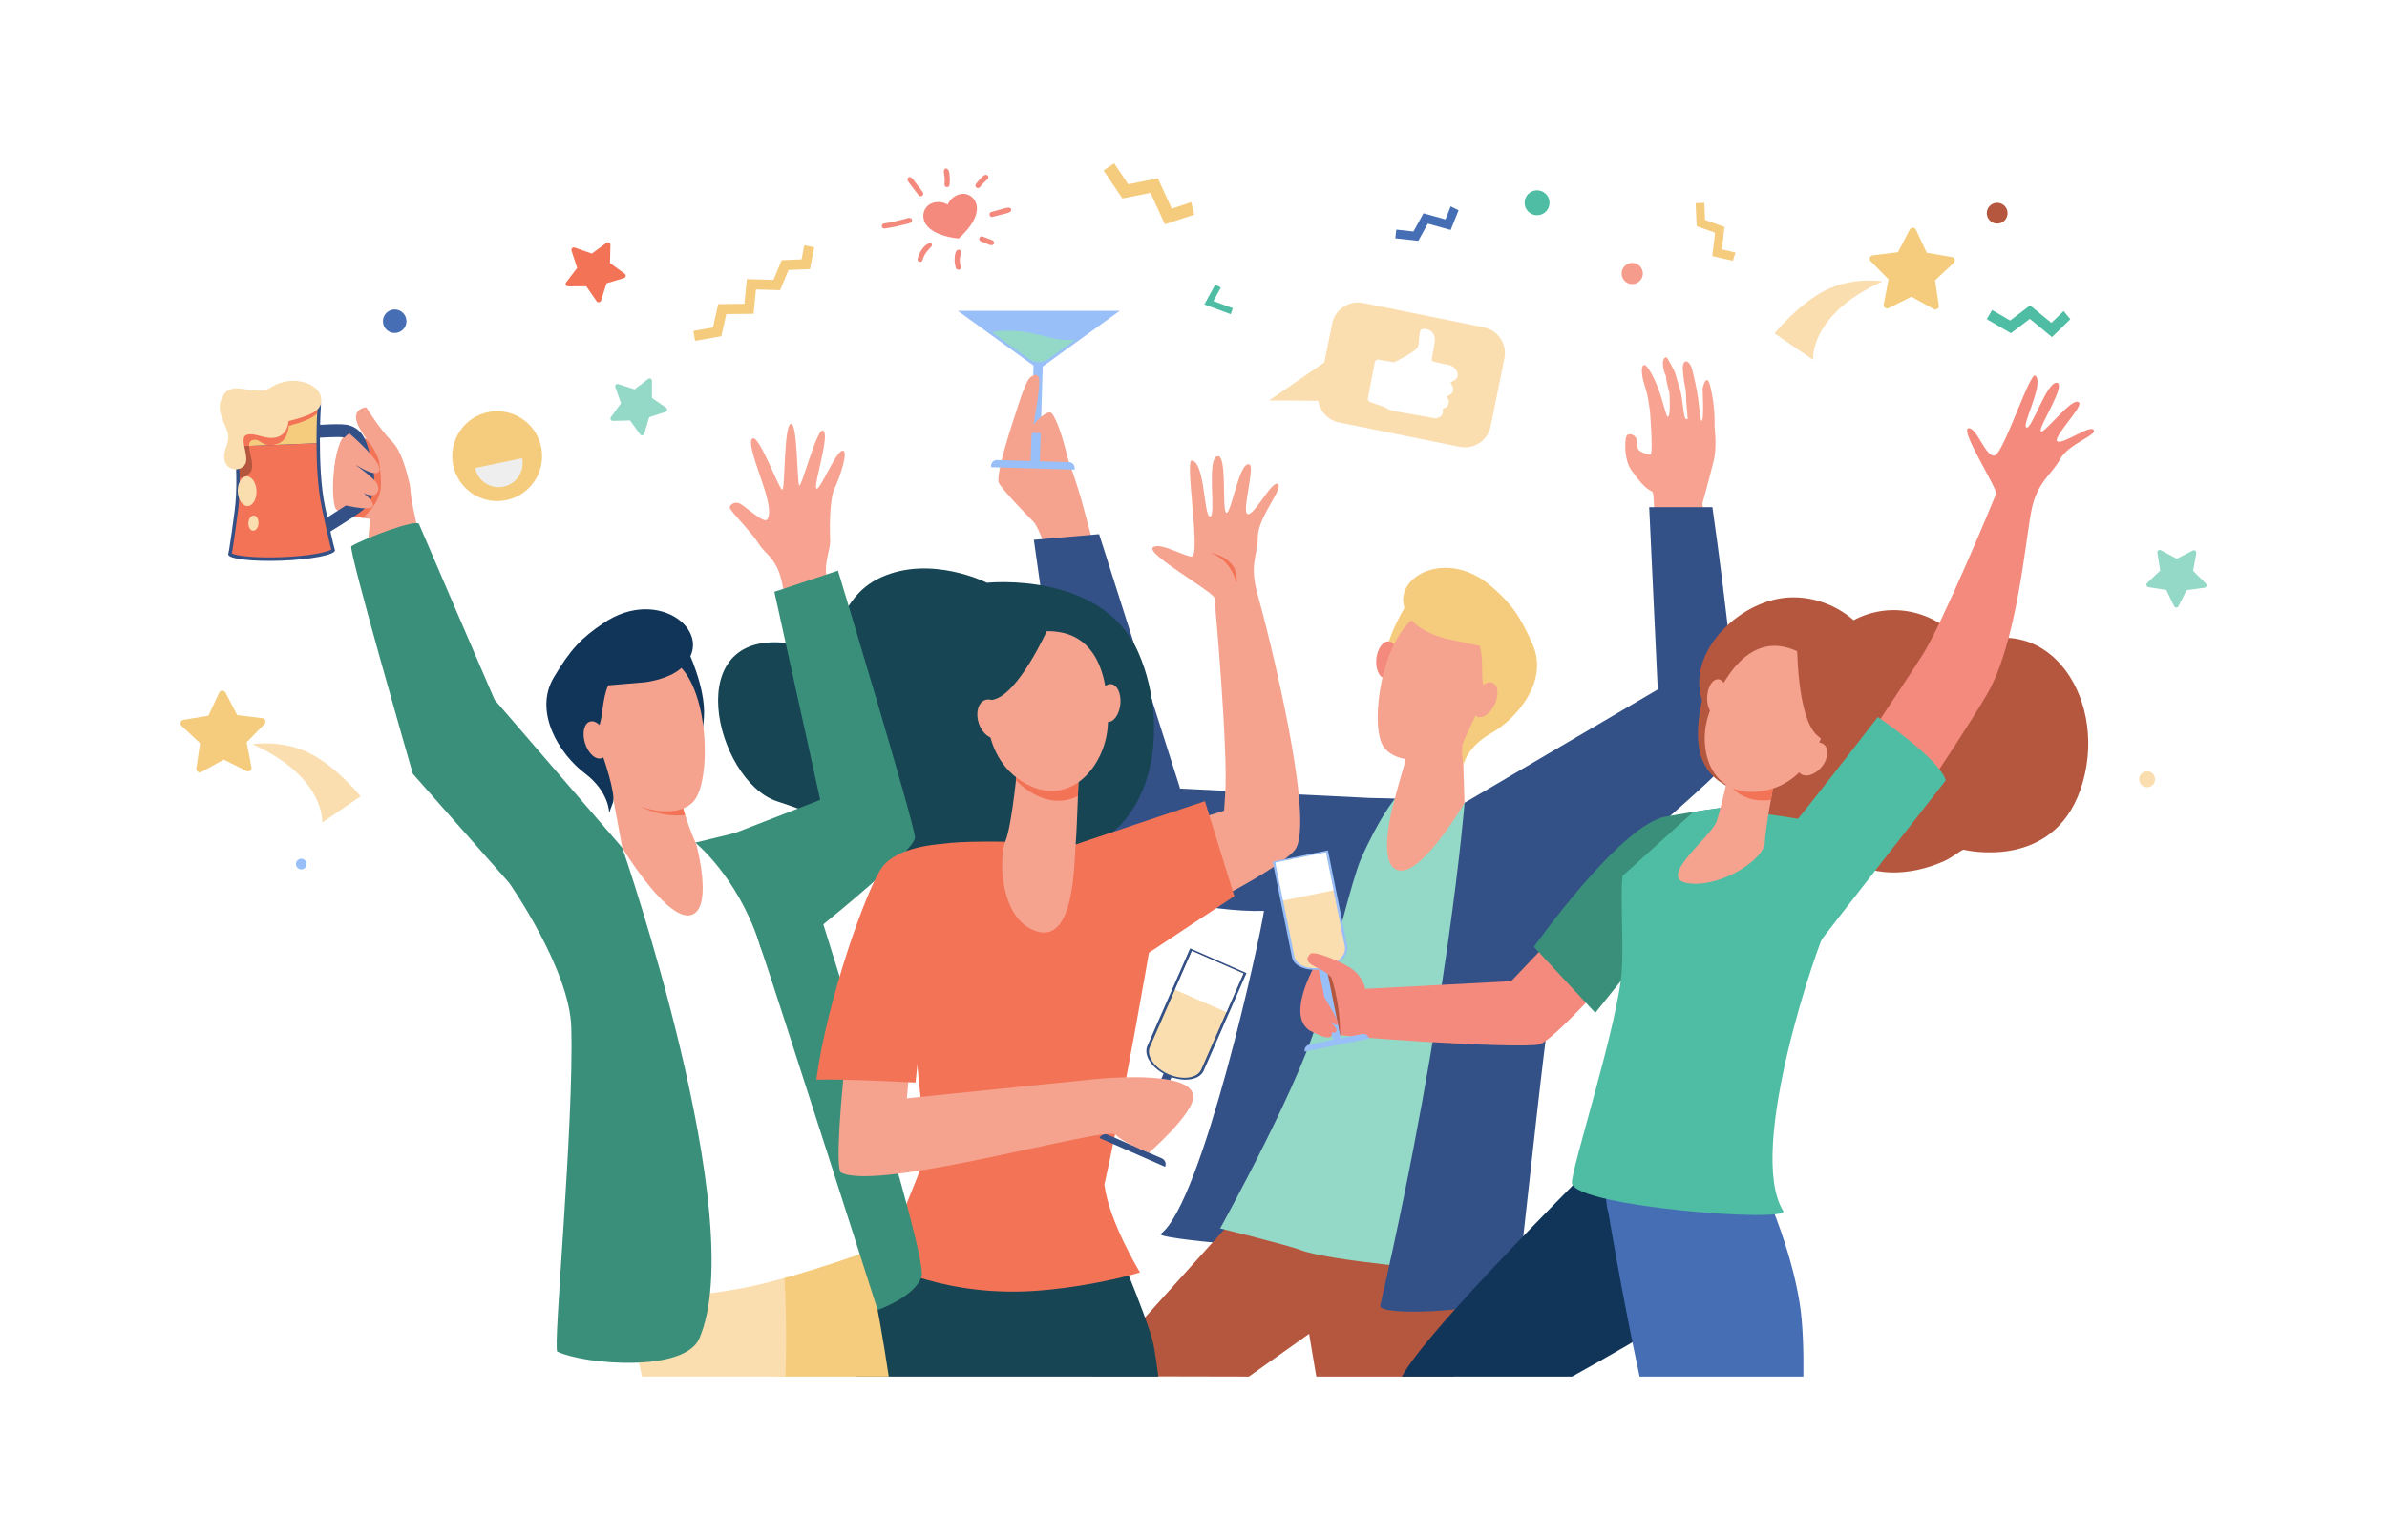 <?xml version="1.0" encoding="UTF-8" standalone="no"?>
<svg
   xmlns:dc="http://purl.org/dc/elements/1.1/"
   xmlns:cc="http://creativecommons.org/ns#"
   xmlns:rdf="http://www.w3.org/1999/02/22-rdf-syntax-ns#"
   xmlns:svg="http://www.w3.org/2000/svg"
   xmlns="http://www.w3.org/2000/svg"
   id="svg247"
   version="1.2"
   viewBox="0 0 3100 1999.992"
   height="1999.992pt"
   width="3100pt">
  <defs
     id="defs251" />
  <g
     transform="translate(0,-0.008)"
     id="surface2531">
    <path
       id="path2"
       d="M 3100,2000 H 0 V 0.008 H 3100 V 2000"
       style="fill:#ffffff;fill-opacity:1;fill-rule:nonzero;stroke:none" />
    <path
       id="path4"
       d="m 1318.84,537.441 c 0,0 -27.219,79.637 -21.488,90.02 5.738,10.367 39.367,44.77 45.449,50.859 6.09,6.09 21.34,49.66 21.34,49.66 l 60.16,-5.172 -20.43,-75.59 c 0,0 -29.75,-102.98 -47.871,-102.98 -18.129,0 -37.16,-6.797 -37.16,-6.797"
       style="fill:#f5a38f;fill-opacity:1;fill-rule:nonzero;stroke:none" />
    <path
       id="path6"
       d="m 474.262,774.031 97.891,23.488 C 551.555,728.5 533.719,655.578 532.926,635.191 c -1.117,-28.723 -60.973,-71.781 -79.309,-72.32 -19.688,-0.57 -25.637,80.859 -17.797,97.59 3.98,8.488 45,13.559 45,13.559 0,0 -5.605,45.93 -6.559,100.012"
       style="fill:#f5a38f;fill-opacity:1;fill-rule:nonzero;stroke:none" />
    <path
       id="path8"
       d="m 487.43,576.961 c -7.875,-5.641 -17.09,-9.133 -26.16,-12.352 1.344,3.789 2.402,7.922 3.41,11.859 3.66,14.332 8.434,29.859 7.422,54.301 -0.309,7.402 -2.059,18 -8.66,26.492 -1.504,1.898 -6.316,5.898 -12.781,10.898 9.961,2.84 15.352,3.699 20.684,4.449 8.551,-8.148 22.492,-22.078 23.281,-41.078 0.719,-17.262 -2.715,-37.742 -7.195,-54.57"
       style="fill:#f37357;fill-opacity:1;fill-rule:nonzero;stroke:none" />
    <path
       id="path10"
       d="M 405.355,704.988 392.766,692 l 1.051,-0.672 c 11.609,-7.359 58.125,-35.297 63.246,-40.77 6.082,-6.617 7.742,-14.859 8.066,-20.598 1.059,-18.98 -3.227,-31 -6.496,-42.102 -2.434,-8.238 -5.184,-17.578 -12.566,-19.84 -5.809,-1.258 -34.641,0.699 -40.305,0.871 l -0.426,-16.621 c 10.711,-0.328 38.371,-2.77 48.059,0.109 19.816,5.891 22.766,23.992 26.703,35.941 4.527,13.758 6.426,27.918 5.633,42.109 -0.648,11.59 -4.855,21.922 -12.168,29.879 -4.738,5.16 -21.695,16 -53.383,35.492 -5.699,3.5 -10.621,6.527 -13.781,8.527 l -1.043,0.66"
       style="fill:#335187;fill-opacity:1;fill-rule:nonzero;stroke:none" />
    <path
       id="path12"
       d="M 422.117,657.91 C 411.312,606.59 416.898,523.77 416.898,523.77 l -117.266,4.559 c 0,0 12.004,82.141 5.215,134.141 -6.785,52.012 -8.527,57.52 -8.527,57.52 0.234,6.012 31.488,9.672 69.809,8.184 38.316,-1.492 69.191,-7.57 68.957,-13.57 0,0 -2.164,-5.371 -12.969,-56.691"
       style="fill:#335187;fill-opacity:1;fill-rule:nonzero;stroke:none" />
    <path
       id="path14"
       d="m 412.242,528.488 -107.598,4.184 c 1.105,8.328 3.281,25.988 4.844,47.02 l 101.574,-3.953 c -0.074,-21.09 0.723,-38.867 1.18,-47.25"
       style="fill:#f5cc7d;fill-opacity:1;fill-rule:nonzero;stroke:none" />
    <path
       id="path16"
       d="m 309.488,579.691 14.039,-0.551 c 0.004,-3.582 1.043,-6.289 4.18,-7.391 8.441,-2.949 11.227,5.512 21.359,6.398 l 5.293,-0.207 c 1.77,-0.262 3.703,-0.723 5.867,-1.441 14.473,-4.82 14.684,-23.301 14.684,-23.301 18.285,-4.918 30.484,-9.77 36.918,-16.098 0.145,-3.461 0.293,-6.371 0.414,-8.613 l -107.598,4.184 c 1.105,8.328 3.281,25.988 4.844,47.02"
       style="fill:#f37357;fill-opacity:1;fill-rule:nonzero;stroke:none" />
    <path
       id="path18"
       d="m 411.062,575.738 -101.574,3.953 c 1.973,26.438 2.977,58.199 -0.312,83.41 -4.848,37.168 -7.156,50.82 -8.121,55.719 1.848,0.898 6.992,2.699 19.938,3.949 12.48,1.199 28.449,1.512 44.957,0.871 16.512,-0.641 32.406,-2.191 44.754,-4.359 12.812,-2.25 17.801,-4.453 19.574,-5.48 -1.344,-4.812 -4.703,-18.25 -12.426,-54.93 -5.238,-24.883 -6.703,-56.621 -6.789,-83.133"
       style="fill:#f37357;fill-opacity:1;fill-rule:nonzero;stroke:none" />
    <path
       id="path20"
       d="m 326.504,611 c 3.402,-8.602 -2.984,-22.949 -2.977,-31.859 l -14.039,0.551 c 0.965,12.93 1.695,27.129 1.809,41.219 6.723,-0.949 13.098,-4.59 15.207,-9.91"
       style="fill:#b5573f;fill-opacity:1;fill-rule:nonzero;stroke:none" />
    <path
       id="path22"
       d="m 349.066,578.148 c 1.57,0.141 3.324,0.09 5.293,-0.207 l -5.293,0.207"
       style="fill:#b5573f;fill-opacity:1;fill-rule:nonzero;stroke:none" />
    <path
       id="path24"
       d="m 374.664,546.898 c 0,0 -0.227,16.652 -14.777,20.84 -14.551,4.203 -28.367,-6.457 -39.305,-3.008 -10.938,3.449 3.07,26.508 -1.754,37.289 -4.824,10.781 -24.352,10.629 -27.277,-4.691 -2.93,-15.316 9.348,-21.848 3.16,-38.547 -6.184,-16.703 -15.395,-29.043 -3.945,-46.492 12.352,-18.84 41.383,3.941 61.504,-9.301 27.84,-18.328 69.363,-4.477 64.629,20.781 -1.941,10.359 -15.68,16.652 -42.234,23.129"
       style="fill:#fadeb0;fill-opacity:1;fill-rule:nonzero;stroke:none" />
    <path
       id="path26"
       d="m 333.102,637.469 c 0.414,10.652 -4.699,19.5 -11.422,19.762 -6.727,0.258 -12.512,-8.16 -12.926,-18.809 -0.414,-10.652 4.703,-19.492 11.426,-19.75 6.723,-0.262 12.508,8.156 12.922,18.797"
       style="fill:#fadeb0;fill-opacity:1;fill-rule:nonzero;stroke:none" />
    <path
       id="path28"
       d="m 335.691,679.84 c -0.309,5.441 -3.48,9.672 -7.086,9.43 -3.609,-0.23 -6.281,-4.828 -5.969,-10.27 0.309,-5.441 3.48,-9.672 7.086,-9.441 3.605,0.242 6.281,4.84 5.969,10.281"
       style="fill:#fadeb0;fill-opacity:1;fill-rule:nonzero;stroke:none" />
    <path
       id="path30"
       d="m 453.617,562.871 c 0,0 45.016,38.16 38.637,49.168 -6.375,11.012 -44.852,-18.48 -44.852,-18.48 0,0 37.762,25.512 42.461,34.863 4.699,9.359 -1.602,20.277 -17.391,11.938 -15.785,-8.348 -26.156,-19.121 -26.156,-19.121 0,0 37.613,23.551 38.047,34.703 0.434,11.137 -49.23,-2.98 -49.23,-2.98 0,0 -8.629,-73.859 18.484,-90.09"
       style="fill:#f5a38f;fill-opacity:1;fill-rule:nonzero;stroke:none" />
    <path
       id="path32"
       d="m 475.613,529.059 c 0,0 -13.824,0.59 -13.316,13.602 0.508,13.012 22.023,38.559 22.023,38.559 l 12.008,24.301 36.031,25.402 c 0,0 -8.16,-43.043 -22.992,-57.293 -14.832,-14.25 -33.754,-44.57 -33.754,-44.57"
       style="fill:#f5a38f;fill-opacity:1;fill-rule:nonzero;stroke:none" />
    <path
       id="path34"
       d="m 1497.094,1022.438 c 0,0 271.426,13.617 282.558,13.949 26.527,0.777 17.59,0.148 31.578,0.828 l -0.023,0.031 c 0.758,0.051 1.191,0.082 1.191,0.082 l -0.144,24.957 c -29.902,26.902 -118.098,561.293 -123.856,561.023 -6.438,-0.309 -189.992,-13.781 -180.738,-20.852 54.059,-41.25 129.18,-385.281 133.883,-419.398 -73.598,2.117 -170.844,-25.672 -170.844,-25.672 l 26.395,-134.949"
       style="fill:#335187;fill-opacity:1;fill-rule:nonzero;stroke:none" />
    <path
       id="path36"
       d="m 1615.746,1568.078 -197.43,219.402 203.609,0.43 78.215,-55.57 102.59,-135.988 -186.984,-28.273"
       style="fill:#b5573f;fill-opacity:1;fill-rule:nonzero;stroke:none" />
    <path
       id="path38"
       d="m 1697.324,1580.129 -4.176,110.641 16.332,97.141 h 178.922 l 23.898,-246 -214.977,38.219"
       style="fill:#b5573f;fill-opacity:1;fill-rule:nonzero;stroke:none" />
    <path
       id="path40"
       d="m 1811.504,1037.559 90.488,4.961 c 0,0 2.062,0.727 2.695,0.84 7.367,1.367 0.668,265.039 -5.898,363.519 -6.57,98.481 -19.918,243.219 -19.918,243.219 0,0 -152.824,-12.18 -190.481,-26.789 -15.625,-6.07 -103.789,-27.859 -103.789,-27.859 0,0 110.512,-199.019 129.973,-283.41 15.016,-65.09 42.125,-171.883 52.715,-195.973 24.332,-55.309 44.215,-78.508 44.215,-78.508"
       style="fill:#94d9c7;fill-opacity:1;fill-rule:nonzero;stroke:none" />
    <path
       id="path42"
       d="m 1899.398,962.727 2.566,79.887 c 0,0 -58.562,100.918 -88.633,86.859 -25.238,-11.801 -2.836,-88.57 -2.836,-88.57 0,0 4.363,-17.602 10.422,-37.82 4.234,-14.133 7.758,-29.441 7.5,-40.672 -0.629,-27.301 70.98,0.316 70.98,0.316"
       style="fill:#f5a38f;fill-opacity:1;fill-rule:nonzero;stroke:none" />
    <path
       id="path44"
       d="m 1829.426,780.523 c 0,0 -29.848,44.992 -32.082,82.855 -2.215,37.867 5.789,63.703 5.789,63.703 l 95.785,-114.488 -69.492,-32.07"
       style="fill:#f5cc7d;fill-opacity:1;fill-rule:nonzero;stroke:none" />
    <path
       id="path46"
       d="m 1787.438,855.633 c -1.359,13.266 3.801,24.645 11.504,25.434 7.699,0.781 15.047,-9.328 16.395,-22.578 1.348,-13.266 -3.801,-24.656 -11.516,-25.434 -7.699,-0.793 -15.031,9.316 -16.383,22.578"
       style="fill:#f38a7d;fill-opacity:1;fill-rule:nonzero;stroke:none" />
    <path
       id="path48"
       d="m 1929.91,830.934 c 2.195,-0.469 1.98,109.75 -29.953,135.688 -31.957,25.938 -87.547,28.215 -103.789,2.09 -17.969,-28.898 -0.887,-145.035 46.633,-169.699 47.508,-24.664 87.109,31.922 87.109,31.922"
       style="fill:#f5a38f;fill-opacity:1;fill-rule:nonzero;stroke:none" />
    <path
       id="path50"
       d="m 1938.008,762.598 c 24.391,21.379 36.199,37 52.695,75.016 20.293,46.742 -19.965,95.176 -53.719,114.422 -33.754,19.246 -36.617,42.871 -36.617,42.871 l -1.344,-14.699 c -1.445,-11.418 2.008,-17.934 5.242,-24.836 2.875,-6.141 12.102,-27.188 15.707,-32.742 9.496,-14.648 11.359,-17.82 6.672,-31.738 -3.613,-10.719 0.57,-34.348 -5.008,-52.012 l -45.438,-9.797 c 0,0 -28.426,-6.836 -42.789,-23.398 -41.23,-47.566 40.27,-100.605 104.598,-43.086"
       style="fill:#f5cc7d;fill-opacity:1;fill-rule:nonzero;stroke:none" />
    <path
       id="path52"
       d="m 1915.852,902.945 c -5.59,12.094 -4.434,24.539 2.59,27.793 7.035,3.254 17.258,-3.914 22.863,-16.008 5.602,-12.094 4.43,-24.539 -2.594,-27.793 -7.035,-3.254 -17.27,3.914 -22.859,16.008"
       style="fill:#f5a38f;fill-opacity:1;fill-rule:nonzero;stroke:none" />
    <path
       id="path54"
       d="m 2225.465,598.91 c -5.176,21.211 -14.48,54.742 -14.48,54.742 0.738,9.219 3.461,47.578 6.691,94.598 l -69.109,-27.656 c 0,0 0.836,-76.613 -2.258,-81.305 -2.598,-3.965 -6.977,0.984 -28.16,-29.324 -6.117,-8.758 -7.269,-24.383 -7.269,-24.383 0,0 -1.258,-19.242 3.066,-21.035 4.312,-1.793 9.277,1.082 10.852,4.406 1.562,3.324 1.152,11.07 2.711,14.383 1.574,3.34 11.562,7.336 15.777,7.129 4.203,-0.203 -0.52,-56.914 -0.52,-56.914 0,0 -2.352,-16.078 -3.559,-21.348 -1.012,-4.488 -5.09,-17.641 -5.09,-17.641 0,0 -4.789,-19.09 1.137,-20.539 3.488,-0.863 12.383,14.641 18.5,31.105 6.57,17.719 10.293,36.508 12.168,36.262 4.418,-0.586 2.078,-31.691 2.078,-31.691 0,0 -4.391,-14.246 -4.281,-20.965 -4.16,-8.238 -6.914,-23.512 0.395,-24.77 1.344,-0.234 10.988,19.172 10.988,19.172 0,0 3.793,13.656 5.996,20.047 3.898,11.262 4.488,29.055 6.512,36.895 1.699,6.527 3.219,3.844 3.914,4.121 0.535,0.203 -0.395,-8.789 -1.476,-21.16 -0.547,-6.238 0.164,-13.422 -1.574,-20.512 -1.613,-6.57 -2.543,-15.984 -2.957,-21.664 -1.188,-16.078 8.953,-14.438 12.441,0.273 1.34,5.598 2.738,11.715 4.133,17.914 5.445,24.098 5.297,47.336 7.895,47.527 3.367,0.246 1.152,-42.039 1.152,-42.039 0,0 5.172,-23.414 10.316,-1.684 5.969,25.207 5.352,45.762 5.27,46.664 -0.547,6.16 3.898,28.164 -1.258,49.391"
       style="fill:#f8a391;fill-opacity:1;fill-rule:nonzero;stroke:none" />
    <path
       id="path56"
       d="m 1902.086,1042.648 250.836,-147.195 -11.105,-236.793 h 82.07 c 0,0 42.023,290.105 27.469,320.191 -15.039,31.066 -183.758,158.977 -217.496,214.477 -19.438,31.98 -59.973,485.281 -66.102,489.203 -43.664,22.719 -178.481,26.988 -175.297,13.207 87.746,-380.879 109.625,-653.09 109.625,-653.09"
       style="fill:#335187;fill-opacity:1;fill-rule:nonzero;stroke:none" />
    <path
       id="path58"
       d="m 1342.648,701.102 c 0,0 56.812,413.27 75.633,432.09 18.82,18.82 130.59,41.609 130.59,41.609 l -16.77,-152.359 -104.691,-328.691 -84.762,7.352"
       style="fill:#335187;fill-opacity:1;fill-rule:nonzero;stroke:none" />
    <path
       id="path60"
       d="m 1111.262,1787.91 c 0,0 7.816,-36.309 12,-47.93 13.457,-37.43 68.477,-143.629 68.477,-143.629 l 252.91,8.637 c 0,0 42.562,100.062 51.891,134.992 3.691,13.801 7.762,47.93 7.762,47.93 h -393.039"
       style="fill:#174554;fill-opacity:1;fill-rule:nonzero;stroke:none" />
    <path
       id="path62"
       d="m 1281.75,756.922 c 0,0 149.621,-15.98 196.512,90.27 46.887,106.238 15.777,261.348 -115.973,261.348 -131.75,0 -171.348,1.902 -198.891,-5.367 -27.539,-7.274 -74.07,-36.172 -154.269,-62.441 -80.199,-26.262 -130.645,-230.809 22.52,-204.16 68.34,11.891 48.031,-57.699 112.973,-86.91 64.93,-29.211 137.129,7.262 137.129,7.262"
       style="fill:#174554;fill-opacity:1;fill-rule:nonzero;stroke:none" />
    <path
       id="path64"
       d="m 2680.008,403.969 -15.851,15.414 -27.629,-22.758 -25.949,19.68 -23.457,-13.652 -6.91,11.871 31.375,18.262 24.578,-18.652 28.75,23.68 23.836,-23.199 -8.742,-10.645"
       style="fill:#4fbda3;fill-opacity:1;fill-rule:nonzero;stroke:none" />
    <path
       id="path66"
       d="m 1895.738,580.332 -156.707,-31.621 c -18.496,-3.734 -30.457,-21.734 -26.723,-40.23 l 17.812,-88.242 c 3.723,-18.496 21.734,-30.457 40.23,-26.723 l 156.707,31.621 c 18.484,3.734 30.457,21.75 26.723,40.23 l -17.809,88.246 c -3.723,18.492 -21.738,30.453 -40.234,26.719"
       style="fill:#fadeb0;fill-opacity:1;fill-rule:nonzero;stroke:none" />
    <path
       id="path68"
       d="m 1728.203,464.988 -80.008,55.113 85.391,0.605 -5.383,-55.719"
       style="fill:#fadeb0;fill-opacity:1;fill-rule:nonzero;stroke:none" />
    <path
       id="path70"
       d="m 1790.324,467.09 20.172,3.531 c 0,0 29,-14 31.082,-20.531 2.066,-6.543 0.66,-21.496 4.926,-22.508 4.289,-1.008 12.875,-0.801 16.406,9.062 2.578,7.172 -5.16,30.016 -3.09,32.035 1.289,1.277 12.828,3.637 21.273,5.23 5.566,1.035 10.074,5.09 11.738,10.492 v 0.023 c 1.113,3.648 -0.488,7.598 -3.836,9.445 l -5.207,2.883 2.617,5.367 c 1.949,3.996 0.312,8.82 -3.684,10.793 l -4.055,2.023 1.883,3.23 c 2.438,4.16 0.719,9.504 -3.695,11.469 l -3.57,1.59 0.305,0.965 c 1.254,4.008 -0.746,8.309 -4.625,9.91 l -3.555,1.488 -53.73,-9.445 c -5.031,-0.883 -9.828,-2.777 -14.105,-5.59 l -18.344,-6.438 c -1.977,-0.695 -3.141,-2.73 -2.742,-4.773 l 8.969,-46.898 c 0.43,-2.266 2.602,-3.762 4.867,-3.355"
       style="fill:#ffffff;fill-opacity:1;fill-rule:nonzero;stroke:none" />
    <path
       id="path72"
       d="m 831.312,564.172 -13.094,-18.051 -22.285,0.559 c -2.539,0.059 -4.047,-2.809 -2.555,-4.871 l 13.117,-18.02 -7.418,-21.027 c -0.844,-2.391 1.426,-4.723 3.84,-3.934 l 21.199,6.902 17.703,-13.551 c 2.016,-1.539 4.926,-0.102 4.926,2.441 l -0.016,22.289 18.359,12.648 c 2.09,1.441 1.621,4.66 -0.797,5.441 l -21.207,6.871 -6.355,21.367 c -0.727,2.441 -3.926,2.98 -5.418,0.934"
       style="fill:#94d9c7;fill-opacity:1;fill-rule:nonzero;stroke:none" />
    <path
       id="path74"
       d="m 2253.867,327.906 -17.688,-4.035 3.359,-29.176 -25.137,-9.098 -1.051,-22.234 -11.27,0.523 1.426,29.758 23.809,8.613 -3.496,30.352 26.617,6.07 3.43,-10.773"
       style="fill:#f5cc7d;fill-opacity:1;fill-rule:nonzero;stroke:none" />
    <path
       id="path76"
       d="m 774.793,391.219 -13.398,-19.375 -23.562,0.051 c -2.684,0 -4.211,-3.074 -2.582,-5.203 l 14.289,-18.734 -7.328,-22.395 c -0.836,-2.547 1.617,-4.945 4.148,-4.055 l 22.23,7.797 19.031,-13.891 c 2.168,-1.582 5.207,0.008 5.148,2.688 l -0.551,23.555 19.09,13.812 c 2.176,1.57 1.602,4.953 -0.969,5.719 l -22.57,6.754 -7.23,22.43 c -0.824,2.555 -4.219,3.051 -5.746,0.848"
       style="fill:#f37357;fill-opacity:1;fill-rule:nonzero;stroke:none" />
    <path
       id="path78"
       d="m 1578.293,369.543 7.18,3.934 -9.613,17.543 25.258,9.332 -2.828,7.684 -34.172,-12.625 14.176,-25.867"
       style="fill:#4fbda3;fill-opacity:1;fill-rule:nonzero;stroke:none" />
    <path
       id="path80"
       d="m 1547.09,262.547 -25.336,8.371 -17.969,-39.281 -38.562,7.668 -18.254,-27.203 -13.777,9.234 24.43,36.387 36.535,-7.262 18.703,40.867 38.125,-12.602 -3.895,-16.18"
       style="fill:#f5cc7d;fill-opacity:1;fill-rule:nonzero;stroke:none" />
    <path
       id="path82"
       d="m 2862.938,763.363 -23.145,3.129 -10.535,20.836 c -1.195,2.371 -4.606,2.336 -5.75,-0.059 l -10.129,-21.035 -23.074,-3.586 c -2.621,-0.41 -3.641,-3.652 -1.723,-5.488 l 16.883,-16.133 -3.711,-23.047 c -0.441,-2.625 2.34,-4.598 4.676,-3.336 l 20.559,11.066 20.773,-10.66 c 2.371,-1.215 5.098,0.812 4.625,3.43 l -4.188,22.969 16.566,16.461 c 1.883,1.875 0.809,5.098 -1.828,5.453"
       style="fill:#94d9c7;fill-opacity:1;fill-rule:nonzero;stroke:none" />
    <path
       id="path84"
       d="m 1051.934,349.539 -27.883,1.117 -10.961,26.25 -31.336,-0.969 -3.059,31.566 -35.48,0.473 -6.402,28.711 -34.062,6.031 -2.285,-12.883 25.469,-4.52 6.754,-30.293 34.105,-0.457 3.113,-32.09 34.574,1.062 10.711,-25.633 25.828,-1.031 3.52,-18.301 12.863,2.465 -5.469,28.5"
       style="fill:#f5cc7d;fill-opacity:1;fill-rule:nonzero;stroke:none" />
    <path
       id="path86"
       d="m 702.777,580.449 c 6.617,31.539 -13.582,62.473 -45.117,69.09 -31.535,6.609 -62.469,-13.598 -69.09,-45.141 -6.617,-31.539 13.582,-62.469 45.117,-69.078 31.539,-6.609 62.469,13.59 69.09,45.129"
       style="fill:#f5cc7d;fill-opacity:1;fill-rule:nonzero;stroke:none" />
    <path
       id="path88"
       d="m 617.043,607.879 c 3.539,16.859 20.078,27.66 36.938,24.133 16.863,-3.543 27.66,-20.082 24.121,-36.941 l -61.059,12.809"
       style="fill:#eeeeee;fill-opacity:1;fill-rule:nonzero;stroke:none" />
    <path
       id="path90"
       d="m 1230.836,265.824 c 0,0 3.191,-9.602 14.434,-13.223 10.031,-3.223 19.504,2.523 22.492,11.805 3.445,10.75 -1.883,26.496 -22.781,45.406 -28.008,-3.176 -41.52,-12.863 -44.98,-23.605 -2.973,-9.277 1.367,-19.48 11.398,-22.703 11.242,-3.621 19.438,2.32 19.438,2.32"
       style="fill:#f38a7d;fill-opacity:1;fill-rule:nonzero;stroke:none" />
    <path
       id="path92"
       d="m 1149.293,296.727 c 10.254,-1.551 18.414,-3.32 26.348,-5.441 2.617,-0.695 7.367,-1.125 8.57,-3.855 0.645,-1.422 0.41,-2.879 -0.957,-3.785 -2.512,-1.664 -6.231,0.242 -8.855,0.949 -8.051,2.141 -17.254,4.176 -26.668,5.703 -1.77,0.285 -2.832,2.348 -2.434,3.992 0.441,1.867 2.223,2.711 3.996,2.438"
       style="fill:#f38a7d;fill-opacity:1;fill-rule:nonzero;stroke:none" />
    <path
       id="path94"
       d="m 1289.016,281.703 c 3.863,-0.957 7.707,-1.988 11.562,-3.008 3.684,-0.977 8.195,-1.484 11.352,-3.66 2.324,-1.605 1.656,-5.086 -1.297,-5.344 -3.844,-0.328 -7.961,1.445 -11.656,2.434 -3.836,1.027 -7.688,2.047 -11.52,3.141 -4.09,1.168 -2.594,7.465 1.559,6.438"
       style="fill:#f38a7d;fill-opacity:1;fill-rule:nonzero;stroke:none" />
    <path
       id="path96"
       d="m 1198.098,337.754 c 2.691,-9.387 7.922,-13.43 11.594,-17.723 1.973,-2.293 -0.301,-5.5 -3.125,-4.258 -7.723,3.391 -12.676,12.418 -14.816,20.184 -1.125,4.094 5.172,5.883 6.348,1.797"
       style="fill:#f38a7d;fill-opacity:1;fill-rule:nonzero;stroke:none" />
    <path
       id="path98"
       d="m 1247.836,346.402 c -1.203,-3.938 -1.625,-7.988 -1.129,-12.078 0.297,-2.512 3.215,-10.047 -1.613,-10.047 -4.547,0 -5.008,7.609 -5.254,10.828 -0.32,4.316 0.227,8.738 1.52,12.859 1.285,4.062 7.711,2.539 6.476,-1.562"
       style="fill:#f38a7d;fill-opacity:1;fill-rule:nonzero;stroke:none" />
    <path
       id="path100"
       d="m 1274.113,313.59 c 2.555,0.996 5.101,1.984 7.644,2.98 2.547,0.988 5.184,2.715 7.856,1.395 1.496,-0.738 1.703,-2.496 1.145,-3.875 -1.008,-2.516 -4.832,-3.16 -7.148,-4.055 -2.566,-0.977 -5.113,-1.941 -7.668,-2.93 -1.695,-0.645 -3.691,0.699 -4.148,2.328 -0.539,1.891 0.625,3.5 2.32,4.156"
       style="fill:#f38a7d;fill-opacity:1;fill-rule:nonzero;stroke:none" />
    <path
       id="path102"
       d="m 1198.168,249.152 c -13.34,-17.523 -13.199,-17.664 -15.285,-18.848 -2.129,-1.219 -4.934,0.715 -4.289,3.172 0.617,2.434 0.562,2.02 14.664,20.414 1.121,1.457 3.598,1.262 4.812,0.086 1.457,-1.402 1.207,-3.348 0.098,-4.824"
       style="fill:#f38a7d;fill-opacity:1;fill-rule:nonzero;stroke:none" />
    <path
       id="path104"
       d="m 1233.238,239.738 c 0.414,-3.609 0.461,-7.215 0.109,-10.832 -0.328,-3.355 -0.383,-8.547 -3.965,-10 -0.766,-0.316 -1.969,0.012 -2.492,0.621 -2.254,2.582 -0.535,6.809 -0.254,9.914 0.316,3.379 0.262,6.789 0,10.176 -0.141,1.77 1.531,3.32 3.234,3.355 1.938,0.031 3.148,-1.465 3.367,-3.234"
       style="fill:#f38a7d;fill-opacity:1;fill-rule:nonzero;stroke:none" />
    <path
       id="path106"
       d="m 1283.648,229.965 c 0.195,-1.641 -1.383,-2.742 -2.809,-2.914 -2.926,-0.359 -5.742,3.121 -7.625,5.023 -2.199,2.211 -4.156,4.625 -5.961,7.16 -1.047,1.469 -0.285,3.699 1.164,4.559 1.707,1.012 3.457,0.262 4.559,-1.164 7.18,-9.336 10.234,-8.586 10.672,-12.664"
       style="fill:#f38a7d;fill-opacity:1;fill-rule:nonzero;stroke:none" />
    <path
       id="path108"
       d="m 1884.008,267.996 -6.797,16.977 -28.543,-7.926 -13.004,23.602 -22.324,-2.438 -1.242,11.293 29.867,3.266 12.328,-22.359 29.68,8.254 10.25,-25.555 -10.215,-5.113"
       style="fill:#456eb5;fill-opacity:1;fill-rule:nonzero;stroke:none" />
    <path
       id="path110"
       d="m 1456.809,1094.605 132.91,-41.699 c 0.449,-8.199 0.883,-15.078 1.312,-20.192 4.48,-53.73 -12.949,-248.586 -13.871,-256.141 -0.945,-7.543 -89.43,-57.258 -79.953,-65.578 9.473,-8.32 47.844,15.906 51.82,11.164 9.172,-10.934 -10.406,-125.68 -1.152,-124.105 17.344,2.93 15.297,72.871 23.66,72.785 8.363,-0.094 -4.867,-73.184 9.012,-78.18 13.883,-4.992 5.836,70.332 12.035,73.324 6.203,2.988 17.375,-69.891 30.312,-62.461 7.02,4.027 -11.562,64.57 -1.992,64.242 9.559,-0.312 31.203,-44.496 38.832,-39.105 7.629,5.395 -25.812,42.664 -26.137,68.277 -0.324,25.609 -11.719,36.008 0.094,76.867 11.816,40.848 76.586,296.641 47.523,330.691 -23.598,27.648 -169.625,102.609 -181.973,96.43 -47.32,-23.672 -42.434,-106.32 -42.434,-106.32"
       style="fill:#f5a38f;fill-opacity:1;fill-rule:nonzero;stroke:none" />
    <path
       id="path112"
       d="m 1571.52,717.859 c 0,0 38.941,5.43 34.191,39.32 0,0 -5.723,-29.738 -34.191,-39.32"
       style="fill:#f37357;fill-opacity:1;fill-rule:nonzero;stroke:none" />
    <path
       id="path114"
       d="m 1024.059,801.371 c -7.797,-25.07 -4.309,-51.852 -21.109,-74.332 -5.937,-7.949 -12.098,-12.199 -17.605,-20.859 -8.871,-13.949 -29.434,-34.891 -35.82,-43.59 -0.887,-1.211 -2.008,-2.59 -1.688,-4.18 0.656,-3.281 4.961,-5.551 8.57,-5.551 3.422,0 5.844,1.879 8.496,3.781 9.371,6.711 27.07,22.48 31.023,18.34 4.664,-4.871 3.945,-18.391 -4.176,-43.129 -8.117,-24.73 -22.547,-61.293 -13.609,-62.582 8.938,-1.289 33.91,66.891 37.789,66.711 3.879,-0.18 1.851,-81.719 10.91,-85.359 9.051,-3.633 8.23,76.379 11.059,79.918 2.82,3.539 22.691,-73.551 30.641,-71.367 10.492,2.887 -12.16,69.867 -8.367,75.137 3.797,5.27 23.918,-45.789 33.328,-48.77 9.422,-2.98 -1.48,31.633 -10.039,49.871 -6.473,13.781 -6,56.871 -5.332,66.73 0.672,9.848 -7.699,28.59 -5,44.129 2.711,15.539 8.52,21.242 8.52,21.242 -19.199,11.277 -38.398,22.566 -57.59,33.859"
       style="fill:#f8a391;fill-opacity:1;fill-rule:nonzero;stroke:none" />
    <path
       id="path116"
       d="m 1603.031,1163.93 -38.18,-123.352 -167.453,56.051 c 0,0 -168.039,-9.859 -188,3.359 -59.137,39.172 -12.438,285.773 -7.789,401.57 -9.98,28.793 -55.531,138.32 -55.531,138.32 0,0 81.75,46.711 205.973,36.102 74.109,-6.34 128.461,-23.359 128.461,-23.359 0,0 -40.141,-65.699 -46.262,-114.102 26.68,-118.691 57.852,-301.109 57.852,-301.109 l 110.93,-73.481"
       style="fill:#f37357;fill-opacity:1;fill-rule:nonzero;stroke:none" />
    <path
       id="path118"
       d="m 1321.898,988.801 c 0,0 -7.019,80.918 -16.039,103.34 -9.031,22.43 -7.668,103.07 41.129,117.629 48.801,14.559 47.922,-88.941 49.941,-112.91 2.019,-23.969 4.25,-102.391 4.25,-102.391 l -79.281,-5.668"
       style="fill:#f5a38f;fill-opacity:1;fill-rule:nonzero;stroke:none" />
    <path
       id="path120"
       d="m 1319.449,1013.359 c 4.992,5.391 10.801,10.312 17.551,14.609 23.641,15.051 45.309,14.84 62.91,5.832 0.762,-21.359 1.27,-39.332 1.27,-39.332 l -79.281,-5.668 c 0,0 -0.887,10.301 -2.449,24.559"
       style="fill:#f37357;fill-opacity:1;fill-rule:nonzero;stroke:none" />
    <path
       id="path122"
       d="m 1346.898,820.66 c 0,0 -30.477,6.859 -49.297,35.59 -18.82,28.719 -32.492,119.051 29.488,158.519 61.988,39.469 110.961,-22.141 111.762,-76.598 0.789,-54.453 -10.871,-127.121 -91.953,-117.512"
       style="fill:#f5a38f;fill-opacity:1;fill-rule:nonzero;stroke:none" />
    <path
       id="path124"
       d="m 1455.012,914.449 c -1.301,13.582 -8.773,23.973 -16.684,23.211 -7.906,-0.75 -13.258,-12.379 -11.957,-25.949 1.301,-13.582 8.758,-23.973 16.668,-23.223 7.91,0.762 13.27,12.383 11.973,25.961"
       style="fill:#f5a38f;fill-opacity:1;fill-rule:nonzero;stroke:none" />
    <path
       id="path126"
       d="m 1360.629,817.141 c 0,0 -37.418,83.938 -70.301,91.43 -32.867,7.5 -32.398,49.738 -32.398,49.738 0,0 0.742,-97.539 31.551,-119.91 30.809,-22.367 71.148,-21.258 71.148,-21.258"
       style="fill:#174554;fill-opacity:1;fill-rule:nonzero;stroke:none" />
    <path
       id="path128"
       d="m 1304.34,928.379 c 4.332,13.633 0.371,27.051 -8.851,29.98 -9.207,2.922 -20.188,-5.75 -24.52,-19.391 -4.32,-13.629 -0.359,-27.047 8.851,-29.98 9.211,-2.918 20.191,5.762 24.52,19.391"
       style="fill:#f5a38f;fill-opacity:1;fill-rule:nonzero;stroke:none" />
    <path
       id="path130"
       d="m 923.547,1093.93 141.672,-55.078 -59.547,-270.203 82.617,-27.539 c 0,0 98.519,325.531 100.012,346.379 1.48,20.84 -188.582,168.711 -188.582,168.711 l -76.172,-162.269"
       style="fill:#3a8f7a;fill-opacity:1;fill-rule:nonzero;stroke:none" />
    <path
       id="path132"
       d="m 985.285,1692.16 c 0,0.059 0.008,0.141 0.019,0.238 l -0.019,-0.238"
       style="fill:#f5cc7d;fill-opacity:1;fill-rule:nonzero;stroke:none" />
    <path
       id="path134"
       d="m 1093,1532.57 c -3.941,-7.93 -7.691,-15.262 -11.281,-22.141 -33.008,11.41 -70.309,24.059 -108.684,37.109 l 12.25,144.621 c -0.102,-3.012 11.695,43.852 24.566,95.75 h 144.367 C 1140.871,1697.98 1119.621,1586.398 1093,1532.57"
       style="fill:#f5cc7d;fill-opacity:1;fill-rule:nonzero;stroke:none" />
    <path
       id="path136"
       d="m 973.035,1547.539 c -63.934,21.742 -122.625,42.59 -177.508,62.52 11.16,52.473 25.723,119.191 38.25,177.852 h 186.312 c 1.84,-62.18 0.539,-128.461 -5.828,-183.289 l -41.227,-57.082"
       style="fill:#fadeb0;fill-opacity:1;fill-rule:nonzero;stroke:none" />
    <path
       id="path138"
       d="m 948.891,1094.609 -45.566,0.25 c 0,0 -80.68,4.43 -95.477,6.32 -1.281,0.172 -25.707,288.641 -27.207,396.289 -1.504,107.652 15.867,191.941 15.867,191.941 0,0 103.262,-2.879 174.926,-17.859 74.516,-15.582 171.195,-52.109 171.195,-52.109 0,0 -113.629,-257.832 -133.91,-319.922 -20.285,-62.078 -59.828,-204.91 -59.828,-204.91"
       style="fill:#ffffff;fill-opacity:1;fill-rule:nonzero;stroke:none" />
    <path
       id="path140"
       d="M 808.215,1101.16 642.344,908.852 c 0,0 -95.285,-221.082 -98.168,-228.223 -2.832,-7 -70.285,18.121 -87.879,28.77 -4.738,2.871 79.863,295.633 79.863,295.633 l 125.051,141.57 c 0,0 78.441,111.699 80.68,187.43 3.711,125.769 -24.105,416.699 -18.152,421.449 35.461,16.879 165.102,27.539 184.453,-17.121 67.203,-155.09 -99.977,-637.199 -99.977,-637.199"
       style="fill:#3a8f7a;fill-opacity:1;fill-rule:nonzero;stroke:none" />
    <path
       id="path142"
       d="m 792.785,1018.012 15.43,83.148 c 0,0 61.363,101.328 91.797,86.371 25.535,-12.543 4.379,-90.352 4.379,-90.352 0,0 -8.031,-18.031 -14.617,-38.559 -4.602,-14.352 -8.5,-29.91 -8.453,-41.391 0.109,-27.891 -88.535,0.781 -88.535,0.781"
       style="fill:#f5a38f;fill-opacity:1;fill-rule:nonzero;stroke:none" />
    <path
       id="path144"
       d="m 881.32,1017.231 c 0.109,-27.891 -72.48,1.719 -72.48,1.719 l 0.039,8.16 c 3.043,4.992 6.457,9.121 10.277,12.109 19.672,15.351 47.691,22.02 70.574,19.262 -4.586,-14.309 -8.457,-29.809 -8.41,-41.25"
       style="fill:#f37357;fill-opacity:1;fill-rule:nonzero;stroke:none" />
    <path
       id="path146"
       d="m 892.188,842.379 c 0,0 24.715,50.082 22.031,89.223 -2.684,39.137 -14.305,64.598 -14.305,64.598 L 816.676,866.16 892.188,842.379"
       style="fill:#113559;fill-opacity:1;fill-rule:nonzero;stroke:none" />
    <path
       id="path148"
       d="m 782.473,880.91 c -2.191,-0.762 -16.441,112.352 12.93,143.16 29.375,30.801 86.125,40.441 106.215,15.758 22.223,-27.289 19.938,-148.687 -25.574,-180.238 -45.516,-31.539 -93.57,21.32 -93.57,21.32"
       style="fill:#f5a38f;fill-opacity:1;fill-rule:nonzero;stroke:none" />
    <path
       id="path150"
       d="m 783.133,809.73 c -27.832,18.73 -41.996,33.211 -63.918,70.051 -26.957,45.297 7.988,100.277 40.098,124.449 32.109,24.18 31.828,51.531 31.828,51.531 l 5.004,-13.742 c 3.617,-11.121 -12.543,-59.551 -15.508,-65.719 -7.824,-16.281 -9.328,-19.781 -2.691,-33.449 5.109,-10.523 3.922,-35.312 11.969,-52.703 l 47.906,-4.09 c 0,0 30.07,-3.277 46.977,-18.387 48.547,-43.391 -28.125,-108.512 -101.664,-57.941"
       style="fill:#113559;fill-opacity:1;fill-rule:nonzero;stroke:none" />
    <path
       id="path152"
       d="m 787.449,956.648 c 4.156,13.141 1.328,25.762 -6.309,28.172 -7.641,2.418 -17.203,-6.281 -21.355,-19.422 -4.156,-13.148 -1.328,-25.758 6.312,-28.18 7.637,-2.41 17.199,6.281 21.352,19.43"
       style="fill:#f5a38f;fill-opacity:1;fill-rule:nonzero;stroke:none" />
    <path
       id="path154"
       d="m 1068,1196.469 -113.617,-114.527 -51.434,12.488 c 0,0 53.559,43.012 82.336,128.109 28.773,85.109 154.504,478.871 154.504,478.871 0,0 48.762,-16.98 57.09,-43.68 C 1205.211,1631.039 1068,1196.469 1068,1196.469"
       style="fill:#3a8f7a;fill-opacity:1;fill-rule:nonzero;stroke:none" />
    <path
       id="path156"
       d="m 2444.969,365.398 c 0,0 -38.387,-6.375 -74.207,11.668 -35.816,18.047 -66.117,55.965 -66.117,55.965 l 49.949,34.258 c 0,0 -5.16,-58.77 90.375,-101.891"
       style="fill:#fadeb0;fill-opacity:1;fill-rule:nonzero;stroke:none" />
    <path
       id="path158"
       d="m 2446.391,395.227 6.25,-32.43 -23.156,-23.527 c -2.633,-2.695 -1.047,-7.23 2.68,-7.699 l 32.77,-4.051 15.223,-29.297 c 1.746,-3.348 6.562,-3.238 8.152,0.172 l 13.992,29.902 32.566,5.441 c 3.711,0.605 5.098,5.219 2.356,7.789 l -24.125,22.551 4.879,32.645 c 0.562,3.723 -3.383,6.465 -6.668,4.645 l -28.906,-15.973 -29.547,14.754 c -3.363,1.668 -7.199,-1.23 -6.465,-4.922"
       style="fill:#f5cc7d;fill-opacity:1;fill-rule:nonzero;stroke:none" />
    <path
       id="path160"
       d="m 327.977,966.602 c 0,0 38.383,-6.363 74.203,11.68 35.816,18.039 66.129,55.969 66.129,55.969 l -49.953,34.262 c 0,0 5.152,-58.781 -90.379,-101.91"
       style="fill:#fadeb0;fill-opacity:1;fill-rule:nonzero;stroke:none" />
    <path
       id="path162"
       d="m 326.562,996.43 -6.266,-32.418 23.156,-23.543 c 2.641,-2.68 1.059,-7.219 -2.676,-7.688 l -32.77,-4.062 -15.234,-29.289 c -1.734,-3.34 -6.543,-3.238 -8.133,0.172 l -13.992,29.91 -32.57,5.43 c -3.711,0.617 -5.098,5.23 -2.352,7.789 l 24.125,22.551 -4.898,32.66 c -0.559,3.719 3.395,6.457 6.684,4.637 l 28.898,-15.977 29.547,14.75 c 3.363,1.68 7.195,-1.223 6.48,-4.922"
       style="fill:#f5cc7d;fill-opacity:1;fill-rule:nonzero;stroke:none" />
    <path
       id="path164"
       d="m 2012.367,263.352 c 0,8.941 -7.238,16.188 -16.188,16.188 -8.938,0 -16.184,-7.246 -16.184,-16.188 0,-8.938 7.246,-16.184 16.184,-16.184 8.949,0 16.188,7.246 16.188,16.184"
       style="fill:#4fbda3;fill-opacity:1;fill-rule:nonzero;stroke:none" />
    <path
       id="path166"
       d="m 2607.266,276.867 c 0,7.473 -6.062,13.535 -13.531,13.535 -7.453,0 -13.516,-6.062 -13.516,-13.535 0,-7.469 6.062,-13.516 13.516,-13.516 7.469,0 13.531,6.047 13.531,13.516"
       style="fill:#b5573f;fill-opacity:1;fill-rule:nonzero;stroke:none" />
    <path
       id="path168"
       d="m 2133.555,355.211 c 0,7.605 -6.164,13.77 -13.754,13.77 -7.606,0 -13.774,-6.164 -13.774,-13.77 0,-7.605 6.168,-13.758 13.774,-13.758 7.59,0 13.754,6.152 13.754,13.758"
       style="fill:#f59c8c;fill-opacity:1;fill-rule:nonzero;stroke:none" />
    <path
       id="path170"
       d="m 1545.641,1231.738 -55.52,126.641 c -5.519,12.582 6.391,29.961 26.59,38.82 20.199,8.859 41.059,5.84 46.57,-6.738 l 55.52,-126.641 -73.16,-32.082"
       style="fill:#335187;fill-opacity:1;fill-rule:nonzero;stroke:none" />
    <path
       id="path172"
       d="m 1479.52,1494.5 -10.25,-4.5 49.691,-113.34 10.258,4.5 -49.699,113.34"
       style="fill:#335187;fill-opacity:1;fill-rule:nonzero;stroke:none" />
    <path
       id="path174"
       d="m 1513.141,1515.422 -85.242,-37.371 c 1.832,-4.191 6.723,-6.102 10.91,-4.262 l 70.07,30.723 c 4.191,1.84 6.09,6.719 4.262,10.91"
       style="fill:#335187;fill-opacity:1;fill-rule:nonzero;stroke:none" />
    <path
       id="path176"
       d="m 1517.59,1395.199 c -18.41,-8.07 -29.289,-23.961 -24.27,-35.418 l 54.648,-124.641 66.75,29.27 -54.641,124.641 c -5.027,11.461 -24.09,14.219 -42.488,6.148"
       style="fill:#fadeb0;fill-opacity:1;fill-rule:nonzero;stroke:none" />
    <path
       id="path178"
       d="m 1525.961,1285.352 66.75,29.27 22.008,-50.211 -66.75,-29.27 -22.008,50.211"
       style="fill:#ffffff;fill-opacity:1;fill-rule:nonzero;stroke:none" />
    <path
       id="path180"
       d="m 1204.961,1103.801 c 0,0 -38.602,-0.332 -58.883,26.418 -30.789,40.633 -68.359,385.09 -53.797,392.691 48.84,25.488 344.648,-61.039 356.367,-49.332 11.711,11.723 43.453,23.57 43.453,23.57 0,0 59.539,-51.66 57.629,-73.91 -3.109,-36.219 -134.492,-20.957 -134.492,-20.957 l -237.449,24.188 27.172,-322.668"
       style="fill:#f5a38f;fill-opacity:1;fill-rule:nonzero;stroke:none" />
    <path
       id="path182"
       d="m 1188.961,1406 32.438,-309.66 c 0,0 -55.039,2.672 -75.32,29.41 -20.129,26.578 -72.34,173.828 -85.898,276.531 34.289,-1.23 128.75,3.719 128.781,3.719"
       style="fill:#f37357;fill-opacity:1;fill-rule:nonzero;stroke:none" />
    <path
       id="path184"
       d="m 2041.629,1787.91 c 48.762,-27.16 98.949,-55.551 116.801,-68.973 38.184,-28.699 140.066,-106.019 140.066,-106.019 l -160.402,-168.43 c 0,0 -278.539,271.601 -317.602,343.422 h 221.137"
       style="fill:#113559;fill-opacity:1;fill-rule:nonzero;stroke:none" />
    <path
       id="path186"
       d="m 2129.336,1787.91 h 212.734 c 0.402,-35.168 -0.719,-70.258 -4.973,-96.148 -17.934,-108.922 -70.231,-185.359 -76.609,-247.519 -0.059,-0.512 -0.75,-7.141 -0.074,-7.34 -0.027,0.01 -166.789,44.488 -166.789,44.488 0,0 -14.484,64.359 -4.586,94.52 -0.07,-0.027 16.227,99.539 40.297,212"
       style="fill:#456eb5;fill-opacity:1;fill-rule:nonzero;stroke:none" />
    <path
       id="path188"
       d="m 2056.352,1175.742 -93.863,98.629 -189.394,9.922 c 0,0 -51.59,-29.172 -63.27,-29.172 -11.68,0 -25.828,75.668 -8.039,83.609 17.789,7.941 275.023,24.043 297.402,17.691 22.383,-6.34 128.109,-129.039 128.109,-129.039 l -70.945,-51.641"
       style="fill:#f38a7d;fill-opacity:1;fill-rule:nonzero;stroke:none" />
    <path
       id="path190"
       d="m 1992.074,1229.738 79.723,85.719 77.176,-96.219 85.414,-169.992 c 0,0 -34.734,4.852 -71.09,11.301 -58.711,10.43 -171.223,169.191 -171.223,169.191"
       style="fill:#3a8f7a;fill-opacity:1;fill-rule:nonzero;stroke:none" />
    <path
       id="path192"
       d="m 2552.848,840.348 c -34.805,-46.062 -95.148,-61.488 -145.559,-34.82 -24.043,-21.254 -57,-32.23 -88.492,-29.195 -62.129,5.988 -128.578,71.781 -108.367,133.156 -10.543,48.875 -8.762,92.09 35.191,112.789 4.254,59.883 79.176,110.93 146.688,87.352 35.141,31.668 89.719,28.18 133.066,8.559 10.223,-4.629 21.438,-14.148 24.734,-14.59 0.051,-0.01 114.723,28.742 151.797,-78.141 38.809,-111.867 -38.957,-236.664 -149.059,-185.109"
       style="fill:#b5573f;fill-opacity:1;fill-rule:nonzero;stroke:none" />
    <path
       id="path194"
       d="m 2106.348,1259.031 c 2.066,-34.441 -2.184,-107.141 0.859,-118.231 -0.117,-0.91 -0.262,-1.832 -0.41,-2.762 l 92.215,-83.457 c 0.434,-0.062 33.152,-5.41 37.43,-4.851 27.609,3.648 117.273,14.129 134.484,22.258 l 0.203,135.793 c -8.395,12.719 -104.301,285.68 -55.309,364.93 9.676,15.617 -267.164,-5.109 -274.277,-35.578 -3.102,-13.203 60.629,-208.504 64.805,-278.101"
       style="fill:#4fbda3;fill-opacity:1;fill-rule:nonzero;stroke:none" />
    <path
       id="path196"
       d="m 2303.566,1018.992 c 0,0 -10.613,53.781 -11.59,75.359 -0.977,21.57 -56.16,58.629 -99.336,52.82 -43.16,-5.801 29.719,-60.121 36.703,-80.418 6.965,-20.301 20.305,-84.008 20.305,-84.008 l 53.918,36.246"
       style="fill:#f5a38f;fill-opacity:1;fill-rule:nonzero;stroke:none" />
    <path
       id="path198"
       d="m 2242.809,1014.023 c 10.445,17.348 29.184,28.438 56.996,25.02 2.078,-11.57 3.762,-20.051 3.762,-20.051 l -53.918,-36.246 c 0,0 -2.965,14.172 -6.84,31.277"
       style="fill:#f37357;fill-opacity:1;fill-rule:nonzero;stroke:none" />
    <path
       id="path200"
       d="m 2345.566,852.188 c 0,0 23.199,18.172 28,51.199 4.801,33.02 -17.145,113.441 -85.156,124.082 -67.996,10.637 -87.195,-58.152 -66.68,-106.965 20.527,-48.816 58.727,-108.93 123.836,-68.316"
       style="fill:#f5a38f;fill-opacity:1;fill-rule:nonzero;stroke:none" />
    <path
       id="path202"
       d="m 2217.066,905.207 c -0.578,12.953 4.805,23.668 12.031,23.934 7.226,0.266 13.559,-10.02 14.152,-22.973 0.59,-12.949 -4.805,-23.668 -12.031,-23.93 -7.215,-0.266 -13.559,10.016 -14.152,22.969"
       style="fill:#f5a38f;fill-opacity:1;fill-rule:nonzero;stroke:none" />
    <path
       id="path204"
       d="m 2333.809,832.465 c 0,0 -1.008,101.383 27.277,123.656 28.301,22.273 9.223,64.645 9.223,64.645 0,0 42.285,-98.664 22.527,-135.016 -19.746,-36.348 -59.027,-53.285 -59.027,-53.285"
       style="fill:#b5573f;fill-opacity:1;fill-rule:nonzero;stroke:none" />
    <path
       id="path206"
       d="m 2341.594,974.734 c -8.742,10.168 -10.566,23.352 -4.051,29.445 6.516,6.09 18.902,2.789 27.664,-7.379 8.758,-10.172 10.566,-23.355 4.051,-29.449 -6.516,-6.09 -18.902,-2.785 -27.664,7.383"
       style="fill:#f5a38f;fill-opacity:1;fill-rule:nonzero;stroke:none" />
    <path
       id="path208"
       d="m 2353.391,1066.992 c 0,0 117.883,-176.184 143.711,-216.895 25.824,-40.707 92.828,-202.305 95.215,-208.676 2.391,-6.363 -47.09,-82.441 -36.133,-85.109 10.941,-2.664 23.27,40.125 34.949,34.945 11.676,-5.172 45.336,-108.496 52.016,-103.41 12.531,9.516 -18.09,64.078 -11.426,67.473 6.668,3.398 26.496,-59.996 39.543,-58.195 13.078,1.797 -24.539,58.137 -20.867,63.078 3.676,4.941 42.75,-48.16 49.934,-36.914 3.875,6.105 -35.949,46.359 -28.23,50.074 7.699,3.711 43.164,-22.316 46.988,-14.879 3.793,7.438 -32.84,17.828 -43.734,37.984 -10.855,20.156 -29.516,28.938 -37.098,66.199 -7.57,37.266 -18.512,172.035 -57.949,239.438 -39.41,67.406 -145.566,221.168 -145.566,221.168 l -81.352,-56.281"
       style="fill:#f38a7d;fill-opacity:1;fill-rule:nonzero;stroke:none" />
    <path
       id="path210"
       d="m 2329.992,1069.781 c 30.664,-37.469 108.738,-138.504 108.738,-138.504 0,0 79.637,53.895 88.242,82.266 0,0 -162.934,207.777 -170.902,219.629 0,0 -36.449,-150.719 -26.078,-163.391"
       style="fill:#4fbda3;fill-opacity:1;fill-rule:nonzero;stroke:none" />
    <path
       id="path212"
       d="m 1740.465,1344.543 c 0,-46.84 -12.844,-78.852 -12.844,-78.852 l -9.27,-7.348 15.301,85.488 c 2.188,0.238 4.465,0.48 6.812,0.719 v -0.01"
       style="fill:#b5573f;fill-opacity:1;fill-rule:nonzero;stroke:none" />
    <path
       id="path214"
       d="m 1652.824,1119.012 25.121,124.238 c 2.508,12.34 20.586,19.102 40.41,15.09 19.824,-4.008 33.863,-17.258 31.367,-29.598 l -25.109,-124.242 -71.789,14.512"
       style="fill:#99bff8;fill-opacity:1;fill-rule:nonzero;stroke:none" />
    <path
       id="path216"
       d="m 1741.754,1350.914 -10.055,2.039 -22.484,-111.199 10.055,-2.031 22.484,111.191"
       style="fill:#99bff8;fill-opacity:1;fill-rule:nonzero;stroke:none" />
    <path
       id="path218"
       d="m 1778.004,1348.879 -83.621,16.91 c -0.84,-4.109 1.82,-8.109 5.934,-8.941 l 68.742,-13.899 c 4.113,-0.832 8.117,1.828 8.945,5.93"
       style="fill:#99bff8;fill-opacity:1;fill-rule:nonzero;stroke:none" />
    <path
       id="path220"
       d="m 1717.961,1256.379 c -18.047,3.652 -34.594,-2.519 -36.867,-13.77 l -24.719,-122.281 65.488,-13.238 24.723,122.281 c 2.273,11.25 -10.57,23.359 -28.625,27.008"
       style="fill:#fadeb0;fill-opacity:1;fill-rule:nonzero;stroke:none" />
    <path
       id="path222"
       d="m 1666.336,1169.586 65.488,-13.238 -9.953,-49.262 -65.492,13.242 9.957,49.258"
       style="fill:#ffffff;fill-opacity:1;fill-rule:nonzero;stroke:none" />
    <path
       id="path224"
       d="m 1350.379,601.66 -11.91,-0.34 3.902,-129.93 11.918,0.348 -3.91,129.922"
       style="fill:#99bff8;fill-opacity:1;fill-rule:nonzero;stroke:none" />
    <path
       id="path226"
       d="m 1349.039,479.719 105.18,-76.047 h -210.348 z m 0,0"
       style="fill:#99bff8;fill-opacity:1;fill-rule:nonzero;stroke:none" />
    <path
       id="path228"
       d="m 1396.148,441.469 c -11.777,0.621 -23.688,-0.598 -35.477,-3.688 -24.312,-6.691 -48.613,-11.191 -72.441,-6.223 l 47.488,34.34 c 7.953,5.75 18.703,5.75 26.652,0 l 33.777,-24.43"
       style="fill:#94d9c7;fill-opacity:1;fill-rule:nonzero;stroke:none" />
    <path
       id="path230"
       d="m 527.855,417.219 c 0,8.43 -6.836,15.262 -15.266,15.262 -8.434,0 -15.27,-6.832 -15.27,-15.262 0,-8.43 6.836,-15.27 15.27,-15.27 8.43,0 15.266,6.84 15.266,15.27"
       style="fill:#456eb5;fill-opacity:1;fill-rule:nonzero;stroke:none" />
    <path
       id="path232"
       d="m 398.145,1122.25 c 0,3.82 -3.098,6.91 -6.914,6.91 -3.82,0 -6.918,-3.09 -6.918,-6.91 0,-3.82 3.098,-6.922 6.918,-6.922 3.816,0 6.914,3.102 6.914,6.922"
       style="fill:#99bff8;fill-opacity:1;fill-rule:nonzero;stroke:none" />
    <path
       id="path234"
       d="m 2798.824,1012.102 c 0,5.711 -4.637,10.34 -10.336,10.34 -5.719,0 -10.355,-4.629 -10.355,-10.34 0,-5.719 4.637,-10.348 10.355,-10.348 5.699,0 10.336,4.629 10.336,10.348"
       style="fill:#fadeb0;fill-opacity:1;fill-rule:nonzero;stroke:none" />
    <path
       id="path236"
       d="m 1773.098,1284.289 c 0,0 -2.402,-14.156 -15.957,-24.789 -12.305,-9.648 -50.746,-25.391 -55.531,-20.598 -12.969,12.969 11.758,16.719 22.789,26.16 8.906,7.609 9.973,12.168 9.973,12.168 l 38.727,7.059"
       style="fill:#f38a7d;fill-opacity:1;fill-rule:nonzero;stroke:none" />
    <path
       id="path238"
       d="m 1701.25,1266.812 c 0,0 30.355,44.438 35.367,58.688 5.023,14.262 -16.938,-3.609 -16.938,-3.609 0,0 18.488,11.73 15.762,17.68 -2.746,5.949 -24.32,-6.699 -24.32,-6.699 l 18.648,10.527 c 0,0 1.024,11.621 -27.984,-4.668 -29.012,-16.281 -0.535,-71.918 -0.535,-71.918"
       style="fill:#f38a7d;fill-opacity:1;fill-rule:nonzero;stroke:none" />
    <path
       id="path240"
       d="m 1336.039,492.398 c 2.012,-2.938 13.73,-12.477 13.73,3.723 0,16.188 -10.238,69.957 -10.238,69.957 l -20.692,-28.637 c 0,0 10.41,-35.09 17.199,-45.043"
       style="fill:#f5a38f;fill-opacity:1;fill-rule:nonzero;stroke:none" />
    <path
       id="path242"
       d="m 1366.07,537.031 c -6.231,-7.941 -31.852,20.918 -28.68,24.09 3.16,3.168 28.129,0 28.129,0 l 23.09,42.609 c 0,0 -10.688,-51.582 -22.539,-66.699"
       style="fill:#f5a38f;fill-opacity:1;fill-rule:nonzero;stroke:none" />
    <path
       id="path244"
       d="m 1395.59,609.969 -108.578,-3.168 0.059,-1.949 c 0.129,-4.191 3.621,-7.48 7.809,-7.363 l 93.41,2.73 c 4.191,0.121 7.492,3.621 7.359,7.82 l -0.059,1.93"
       style="fill:#99bff8;fill-opacity:1;fill-rule:nonzero;stroke:none" />
  </g>
</svg>

